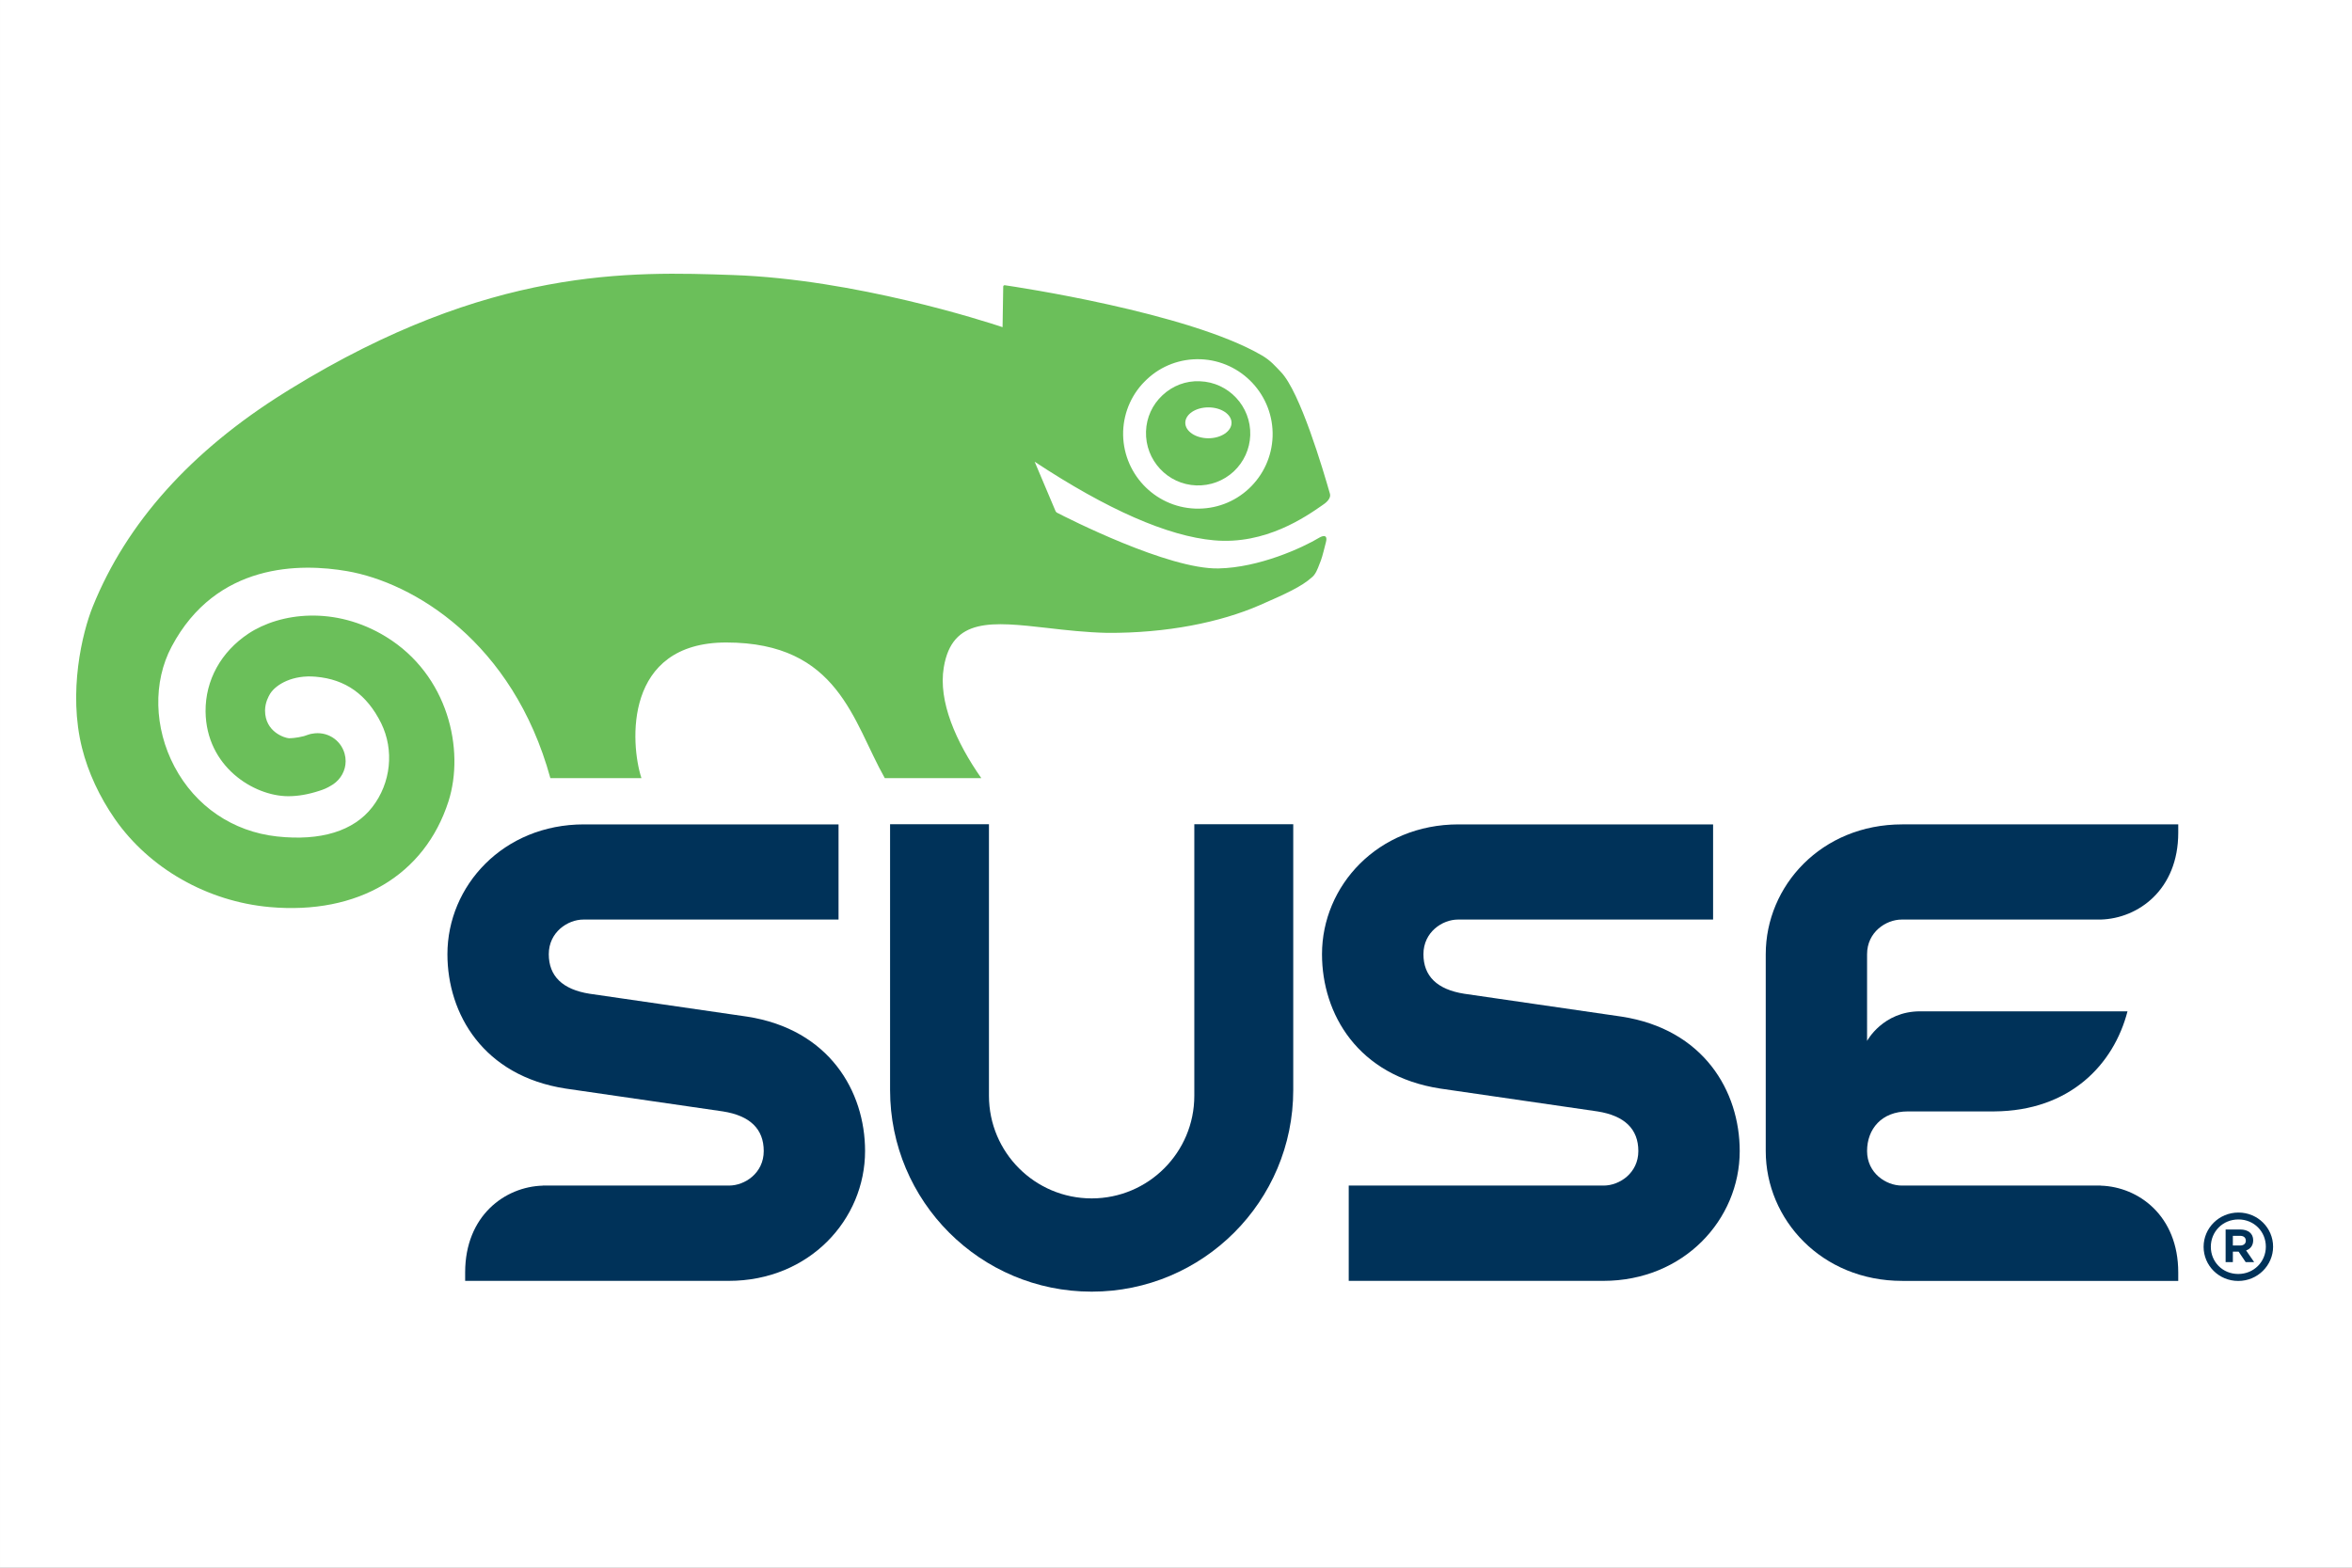 <?xml version="1.0" encoding="UTF-8" standalone="no"?>
<!-- Created with Inkscape (http://www.inkscape.org/) -->

<svg
   xmlns:dc="http://purl.org/dc/elements/1.1/"
   xmlns:cc="http://creativecommons.org/ns#"
   xmlns:rdf="http://www.w3.org/1999/02/22-rdf-syntax-ns#"
   xmlns:svg="http://www.w3.org/2000/svg"
   xmlns="http://www.w3.org/2000/svg"
   xmlns:sodipodi="http://sodipodi.sourceforge.net/DTD/sodipodi-0.dtd"
   xmlns:inkscape="http://www.inkscape.org/namespaces/inkscape"
   width="300"
   height="200"
   viewBox="0 0 79.375 52.917"
   version="1.1"
   id="svg8"
   inkscape:version="0.92.2 5c3e80d, 2017-08-06"
   sodipodi:docname="SUSE.svg">
  <rect x="0" y="0" width="79.375" height="52.917" fill="#808080" stroke="none"/>
  <defs
     id="defs2" />
  <sodipodi:namedview
     id="base"
     pagecolor="#ffffff"
     bordercolor="#666666"
     borderopacity="1.0"
     inkscape:pageopacity="0.0"
     inkscape:pageshadow="2"
     inkscape:zoom="1.4"
     inkscape:cx="73.359621"
     inkscape:cy="142.60153"
     inkscape:document-units="px"
     inkscape:current-layer="layer1"
     showgrid="false"
     units="px"
     inkscape:window-width="1600"
     inkscape:window-height="832"
     inkscape:window-x="0"
     inkscape:window-y="32"
     inkscape:window-maximized="1" />
  <g
     inkscape:label="Layer 1"
     inkscape:groupmode="layer"
     id="layer1"
     transform="translate(0,-244.083)">
    <rect
       style="fill:#ffffff;fill-opacity:0.997;stroke:none;stroke-width:0.07;stroke-linecap:butt;stroke-linejoin:round;stroke-miterlimit:4;stroke-dasharray:none;stroke-opacity:1"
       id="rect4504"
       width="79.375"
       height="52.917"
       x="-2.8421709e-14"
       y="244.083" />
    <g
       id="g3954"
       transform="matrix(0.126,0,0,0.126,-4.279,233.305)">
      <path
         d="m 633.457,426.831 c -4.208,0 -7.346,-3.241 -7.346,-7.275 0,-4.053 3.164,-7.333 7.397,-7.333 4.188,0 7.339,3.261 7.339,7.294 0,4.027 -3.196,7.314 -7.391,7.314 m 0.052,-16.457 c -5.219,0 -9.331,4.163 -9.331,9.182 0,5.026 4.092,9.144 9.279,9.144 5.207,0 9.331,-4.182 9.331,-9.182 0,-5 -4.079,-9.144 -9.279,-9.144"
         style="fill:#003259;fill-opacity:1;fill-rule:nonzero;stroke:none"
         id="path264"
         inkscape:connector-curvature="0" />
      <path
         d="m 234.029,357.882 c -0.393,-0.064 -41.736,-6.057 -42.155,-6.122 -7.243,-1.141 -10.929,-4.717 -10.929,-10.594 0,-5.928 5.091,-9.279 9.266,-9.279 h 68.343 v -25.498 h -68.182 c -21.632,0 -36.575,16.451 -36.575,34.777 0,16.013 9.627,32.599 31.645,35.995 0.387,0.064 41.762,6.057 42.155,6.122 7.275,1.147 10.922,4.73 10.922,10.619 0,5.922 -5.078,9.247 -9.286,9.247 h -49.92 v 0.021 c -10.104,0.29 -20.768,8.042 -20.768,23.243 v 2.268 h 70.579 c 21.632,0 36.536,-16.451 36.536,-34.777 0,-16.019 -9.608,-32.625 -31.633,-36.021"
         style="fill:#003259;fill-opacity:1;fill-rule:nonzero;stroke:none"
         id="path268"
         inkscape:connector-curvature="0" />
      <path
         d="m 506.898,341.166 v 52.736 c 0,18.326 14.943,34.784 36.562,34.784 h 73.923 v -2.275 c 0,-15.201 -10.658,-22.953 -20.788,-23.243 v -0.021 H 543.325 c -4.182,0 -9.286,-3.325 -9.286,-9.247 0,-5.89 3.879,-10.619 10.954,-10.619 h 23.088 c 20.311,-0.129 32.026,-12.578 35.712,-26.813 h -55.539 c -9.994,0 -14.215,7.932 -14.215,7.932 V 341.164 c 0,-5.928 5.071,-9.279 9.286,-9.279 h 53.271 c 10.13,-0.277 20.788,-8.055 20.788,-23.256 v -2.242 h -73.923 c -21.638,0 -36.562,16.451 -36.562,34.777"
         style="fill:#003259;fill-opacity:1;fill-rule:nonzero;stroke:none"
         id="path272"
         inkscape:connector-curvature="0" />
      <path
         d="m 633.956,419.206 h -1.946 v -2.597 h 1.92 c 0.947,0 1.553,0.445 1.553,1.327 0,0.722 -0.528,1.269 -1.527,1.269 m 3.499,-1.411 c 0,-1.798 -1.334,-2.88 -3.473,-2.88 h -3.911 v 8.744 h 1.94 v -2.816 h 1.534 l 1.901,2.816 h 2.268 l -2.152,-3.132 c 1.121,-0.393 1.894,-1.295 1.894,-2.732"
         style="fill:#003259;fill-opacity:1;fill-rule:nonzero;stroke:none"
         id="path276"
         inkscape:connector-curvature="0" />
      <path
         d="m 468.271,357.882 c -0.374,-0.064 -41.736,-6.057 -42.136,-6.122 -7.256,-1.141 -10.922,-4.717 -10.922,-10.594 0,-5.928 5.071,-9.279 9.247,-9.279 h 68.336 v -25.498 h -68.169 c -21.645,0 -36.581,16.451 -36.581,34.777 0,16.013 9.621,32.599 31.658,35.995 0.368,0.064 41.73,6.057 42.123,6.122 7.275,1.147 10.948,4.73 10.948,10.619 0,5.922 -5.084,9.247 -9.273,9.247 H 395.204 v 25.53 h 68.162 c 21.625,0 36.562,-16.451 36.562,-34.777 0,-16.019 -9.621,-32.625 -31.658,-36.021"
         style="fill:#003259;fill-opacity:1;fill-rule:nonzero;stroke:none"
         id="path280"
         inkscape:connector-curvature="0" />
      <path
         d="m 353.846,379.076 c 0,15.194 -12.308,27.509 -27.489,27.509 -15.201,0 -27.515,-12.314 -27.515,-27.509 v -72.738 h -26.484 v 71.217 c 0,29.822 24.171,54.012 53.999,54.012 29.809,0 53.986,-24.19 53.986,-54.012 v -71.217 h -26.497 z"
         style="fill:#003259;fill-opacity:1;fill-rule:nonzero;stroke:none"
         id="path284"
         inkscape:connector-curvature="0" />
      <path
         d="m 357.609,194.674 c 3.428,0 6.205,1.849 6.205,4.137 0,2.262 -2.777,4.137 -6.205,4.137 -3.409,0 -6.18,-1.875 -6.18,-4.137 0,-2.288 2.771,-4.137 6.18,-4.137 m -3.228,20.904 c 3.737,0.123 7.281,-1.205 10.014,-3.725 2.732,-2.571 4.298,-6.019 4.433,-9.73 0.238,-7.713 -5.806,-14.183 -13.513,-14.447 -3.725,-0.161 -7.249,1.179 -9.975,3.725 -2.732,2.539 -4.317,5.986 -4.433,9.724 -0.245,7.694 5.774,14.189 13.474,14.453"
         style="fill:#6bbf5a;fill-opacity:1;fill-rule:nonzero;stroke:none"
         id="path288"
         inkscape:connector-curvature="0" />
      <path
         d="m 334.785,201.076 c 0.206,-5.335 2.449,-10.291 6.373,-13.931 3.886,-3.66 8.989,-5.542 14.312,-5.368 11.064,0.393 19.712,9.698 19.344,20.73 -0.2,5.335 -2.455,10.278 -6.341,13.925 -3.898,3.647 -9.015,5.548 -14.363,5.361 -11.038,-0.4 -19.666,-9.685 -19.325,-20.717 m 53.483,19.718 c 0.509,-0.341 2.333,-1.566 1.888,-3.035 -1.791,-6.263 -7.971,-27.257 -13.126,-32.573 -1.501,-1.553 -2.706,-3.054 -5.142,-4.466 -19.712,-11.489 -66.5,-18.442 -68.697,-18.751 0,0 -0.535,-0.142 -0.528,0.425 0,0 -0.174,9.717 -0.174,10.793 -4.768,-1.598 -39.513,-12.817 -72.106,-13.964 -27.592,-0.96 -65.295,-2.281 -118.572,30.479 l -1.572,0.979 c -25.086,15.646 -42.381,34.912 -51.421,57.33 -2.855,7.043 -6.65,22.953 -2.887,37.915 1.637,6.547 4.691,13.094 8.789,19.003 9.247,13.281 24.77,22.115 41.492,23.61 23.617,2.094 41.498,-8.499 47.877,-28.346 4.362,-13.719 0,-33.811 -16.767,-44.082 -13.635,-8.345 -28.32,-6.45 -36.82,-0.831 -7.372,4.91 -11.547,12.488 -11.483,20.859 0.155,14.801 12.926,22.669 22.096,22.701 2.674,0 5.368,-0.464 8.37,-1.443 1.076,-0.341 2.075,-0.728 3.203,-1.437 l 0.355,-0.219 0.225,-0.129 -0.09,0.046 c 2.088,-1.418 3.357,-3.718 3.357,-6.205 0,-0.689 -0.097,-1.373 -0.29,-2.068 -1.089,-3.757 -4.788,-6.019 -8.641,-5.297 l -0.509,0.09 -0.702,0.219 -1.025,0.348 c -2.094,0.535 -3.692,0.567 -4.034,0.567 -1.07,-0.071 -6.386,-1.643 -6.386,-7.436 v -0.064 c 0.052,-2.114 0.883,-3.609 1.36,-4.427 1.637,-2.578 6.154,-5.11 12.211,-4.556 7.977,0.677 13.712,4.756 17.534,12.462 3.525,7.185 2.636,16.006 -2.378,22.463 -4.968,6.418 -13.79,9.144 -25.524,7.868 -11.85,-1.295 -21.864,-8.106 -27.47,-18.726 -5.477,-10.349 -5.787,-22.65 -0.767,-32.109 11.992,-22.611 34.629,-22.386 47.02,-20.24 17.656,3.048 44.391,18.867 54.437,55.455 h 24.39 c -3.022,-9.311 -4.743,-36.343 22.714,-36.343 30.138,0 33.92,21.219 42.471,36.343 h 25.846 c -6.785,-9.724 -11.573,-20.556 -10.052,-29.667 2.23,-13.455 12.926,-12.243 27.734,-10.568 4.839,0.567 10.368,1.186 16.032,1.315 15.942,0.097 30.337,-2.822 40.912,-7.443 6.837,-2.983 11.18,-4.955 13.925,-7.443 0.986,-0.799 1.495,-2.146 2.023,-3.544 l 0.374,-0.947 c 0.438,-1.147 1.005,-3.589 1.353,-4.904 0.702,-2.706 -1.695,-1.269 -1.695,-1.269 -4.614,2.784 -16.225,8.074 -27.083,8.287 -13.429,0.284 -40.525,-13.519 -43.347,-14.982 l -0.271,-0.322 c -0.702,-1.617 -4.749,-11.244 -5.613,-13.281 19.499,12.862 35.673,19.956 48.058,21.058 13.79,1.231 24.544,-6.308 29.126,-9.498"
         style="fill:#6bbf5a;fill-opacity:1;fill-rule:nonzero;stroke:none"
         id="path292"
         inkscape:connector-curvature="0" />
    </g>
  </g>
</svg>
